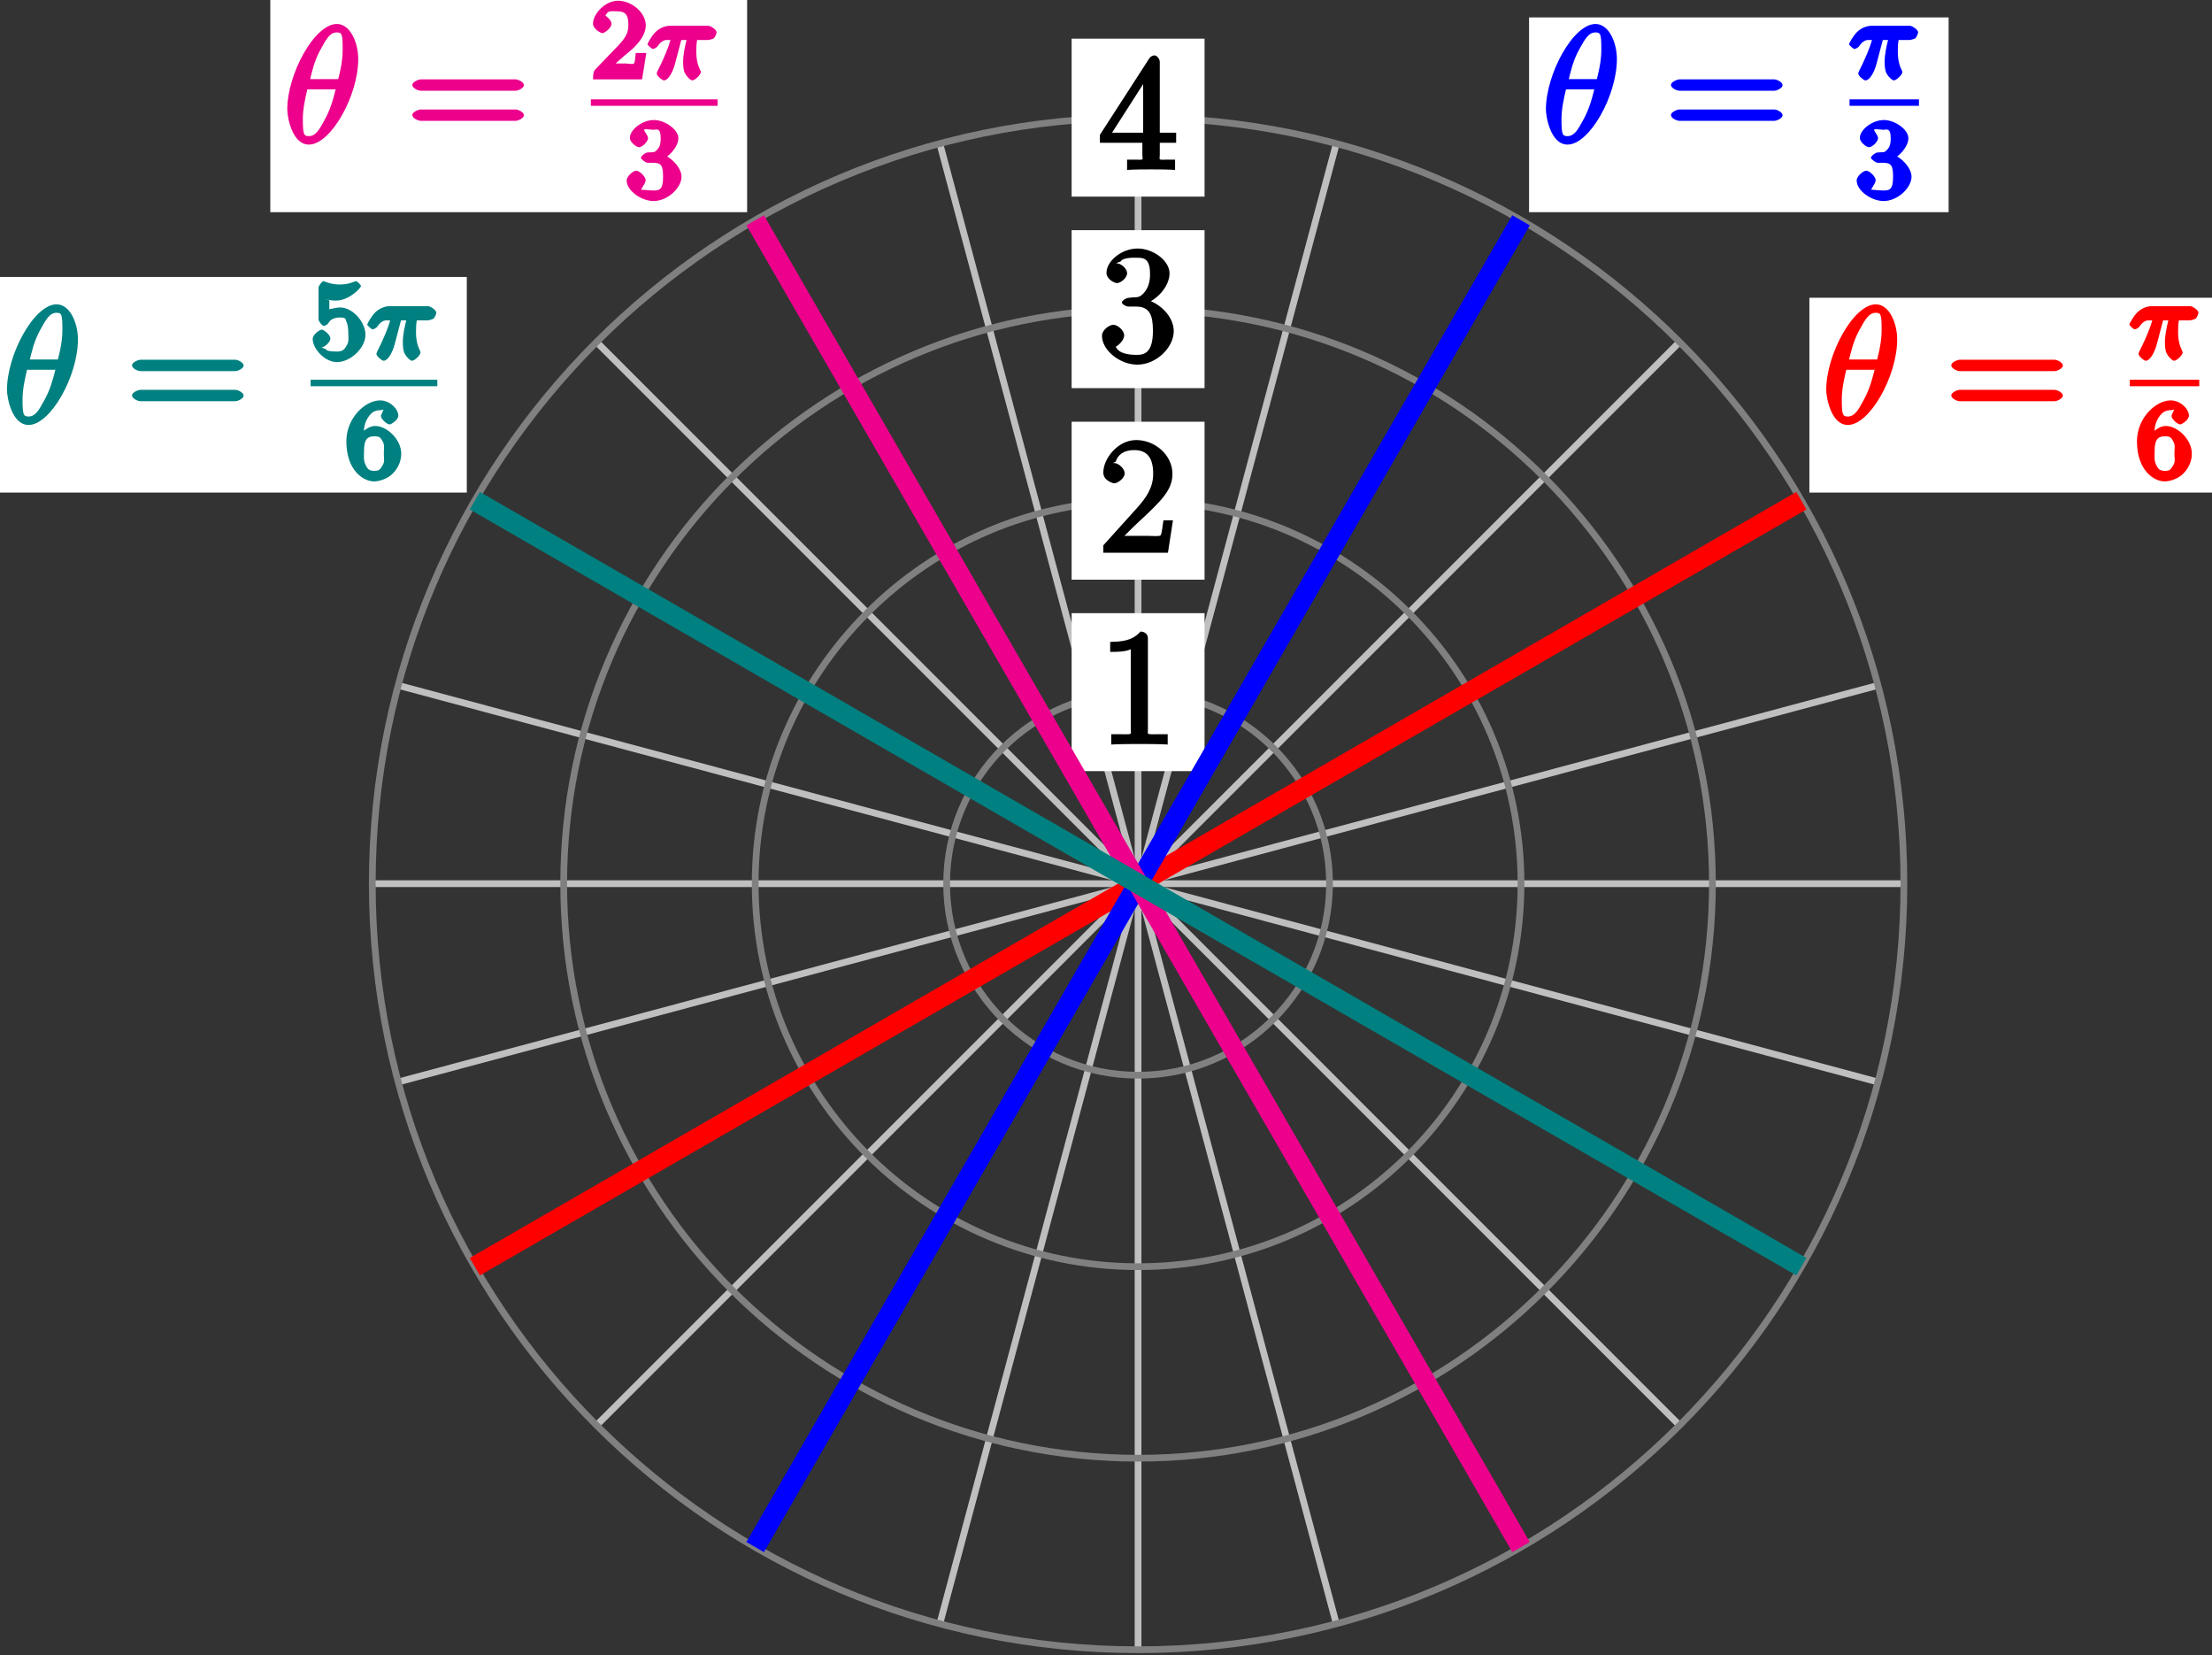 <?xml version="1.0" encoding="UTF-8"?>
<svg xmlns="http://www.w3.org/2000/svg" xmlns:xlink="http://www.w3.org/1999/xlink" width="131pt" height="98pt" viewBox="0 0 131 98" version="1.1">
<rect x="0" y="0" width="131" height="98" fill="#333333" stroke="none"/>
<defs>
<g>
<symbol overflow="visible" id="glyph0-0">
<path style="stroke:none;" d=""/>
</symbol>
<symbol overflow="visible" id="glyph0-1">
<path style="stroke:none;" d="M 2.922 -6.281 C 2.922 -6.5 2.75 -6.672 2.484 -6.672 C 2.203 -6.375 1.859 -6.062 0.688 -6.062 L 0.688 -5.469 C 1.094 -5.469 1.562 -5.469 1.906 -5.625 L 1.906 -0.891 C 1.906 -0.547 2.062 -0.594 1.219 -0.594 L 0.75 -0.594 L 0.75 0.016 C 1.188 -0.016 2.109 -0.016 2.422 -0.016 C 2.75 -0.016 3.656 -0.016 4.094 0.016 L 4.094 -0.594 L 3.625 -0.594 C 2.781 -0.594 2.922 -0.547 2.922 -0.891 Z M 2.922 -6.281 "/>
</symbol>
<symbol overflow="visible" id="glyph0-2">
<path style="stroke:none;" d="M 4.203 -1.922 L 3.844 -1.922 C 3.781 -1.594 3.766 -1.188 3.672 -1.031 C 3.609 -0.953 3.188 -1 2.891 -1 L 1.125 -1 L 1.25 -0.734 C 1.5 -0.953 2.078 -1.562 2.328 -1.781 C 3.781 -3.125 4.375 -3.734 4.375 -4.672 C 4.375 -5.781 3.344 -6.672 2.234 -6.672 C 1.125 -6.672 0.281 -5.562 0.281 -4.75 C 0.281 -4.25 0.891 -4.109 0.922 -4.109 C 1.125 -4.109 1.547 -4.406 1.547 -4.703 C 1.547 -4.969 1.188 -5.312 0.922 -5.312 C 0.828 -5.312 0.812 -5.312 1.016 -5.391 C 1.141 -5.797 1.484 -6.078 2.109 -6.078 C 2.922 -6.078 3.234 -5.562 3.234 -4.672 C 3.234 -3.859 2.828 -3.266 2.281 -2.656 L 0.281 -0.438 L 0.281 0 L 4.109 0 L 4.406 -1.922 Z M 4.203 -1.922 "/>
</symbol>
<symbol overflow="visible" id="glyph0-3">
<path style="stroke:none;" d="M 1.766 -3.75 C 1.594 -3.734 1.375 -3.562 1.375 -3.484 C 1.375 -3.391 1.609 -3.234 1.781 -3.234 L 2.219 -3.234 C 3.031 -3.234 3.219 -2.719 3.219 -1.797 C 3.219 -0.547 2.75 -0.375 2.281 -0.375 C 1.812 -0.375 1.203 -0.438 1.016 -0.859 C 1.062 -0.859 1.516 -1.188 1.516 -1.531 C 1.516 -1.812 1.141 -2.156 0.875 -2.156 C 0.641 -2.156 0.203 -1.859 0.203 -1.5 C 0.203 -0.656 1.25 0.203 2.297 0.203 C 3.438 0.203 4.453 -0.828 4.453 -1.781 C 4.453 -2.672 3.578 -3.516 2.656 -3.688 L 2.656 -3.359 C 3.484 -3.609 4.203 -4.453 4.203 -5.203 C 4.203 -5.953 3.234 -6.672 2.312 -6.672 C 1.359 -6.672 0.469 -5.922 0.469 -5.234 C 0.469 -4.844 0.953 -4.625 1.094 -4.625 C 1.297 -4.625 1.688 -4.922 1.688 -5.203 C 1.688 -5.516 1.297 -5.797 1.078 -5.797 C 1.016 -5.797 1 -5.797 1.312 -5.906 C 1.453 -6.172 2.234 -6.125 2.281 -6.125 C 2.594 -6.125 3.047 -6.141 3.047 -5.203 C 3.047 -5.016 3.062 -4.594 2.797 -4.188 C 2.5 -3.766 2.297 -3.781 2.047 -3.781 Z M 1.766 -3.75 "/>
</symbol>
<symbol overflow="visible" id="glyph0-4">
<path style="stroke:none;" d="M 3.625 -6.375 C 3.625 -6.562 3.453 -6.766 3.312 -6.766 C 3.234 -6.766 3.094 -6.719 3.016 -6.609 L 0.078 -2.062 L 0.078 -1.594 L 2.594 -1.594 L 2.594 -0.875 C 2.594 -0.531 2.75 -0.594 2.062 -0.594 L 1.688 -0.594 L 1.688 0.016 C 2.078 -0.016 2.844 -0.016 3.109 -0.016 C 3.375 -0.016 4.141 -0.016 4.531 0.016 L 4.531 -0.594 L 4.172 -0.594 C 3.484 -0.594 3.625 -0.531 3.625 -0.875 L 3.625 -1.594 L 4.594 -1.594 L 4.594 -2.188 L 3.625 -2.188 Z M 2.641 -5.625 L 2.641 -2.188 L 0.797 -2.188 L 2.938 -5.531 Z M 2.641 -5.625 "/>
</symbol>
<symbol overflow="visible" id="glyph0-5">
<path style="stroke:none;" d="M 6.453 -3.094 C 6.594 -3.094 6.938 -3.25 6.938 -3.422 C 6.938 -3.609 6.594 -3.766 6.453 -3.766 L 0.828 -3.766 C 0.688 -3.766 0.328 -3.609 0.328 -3.438 C 0.328 -3.25 0.672 -3.094 0.828 -3.094 Z M 6.453 -1.312 C 6.594 -1.312 6.938 -1.469 6.938 -1.641 C 6.938 -1.828 6.594 -1.984 6.453 -1.984 L 0.828 -1.984 C 0.688 -1.984 0.328 -1.828 0.328 -1.656 C 0.328 -1.469 0.672 -1.312 0.828 -1.312 Z M 6.453 -1.312 "/>
</symbol>
<symbol overflow="visible" id="glyph1-0">
<path style="stroke:none;" d=""/>
</symbol>
<symbol overflow="visible" id="glyph1-1">
<path style="stroke:none;" d="M 4.406 -4.969 C 4.406 -5.938 3.938 -7.047 3.141 -7.047 C 1.812 -7.047 0.203 -4.078 0.203 -1.984 C 0.203 -1.547 0.484 0.094 1.484 0.094 C 2.781 0.094 4.406 -2.797 4.406 -4.969 Z M 1.516 -3.609 C 1.656 -4.172 1.797 -4.875 2.188 -5.562 C 2.5 -6.125 2.719 -6.547 3.141 -6.547 C 3.453 -6.547 3.484 -6.422 3.484 -5.516 C 3.484 -5.156 3.453 -4.688 3.219 -3.781 L 1.547 -3.781 Z M 3.109 -3.328 C 2.875 -2.391 2.719 -1.906 2.375 -1.297 C 2.109 -0.812 1.891 -0.406 1.484 -0.406 C 1.188 -0.406 1.125 -0.484 1.125 -1.422 C 1.125 -2.047 1.281 -2.703 1.391 -3.172 L 3.062 -3.172 Z M 3.109 -3.328 "/>
</symbol>
<symbol overflow="visible" id="glyph2-0">
<path style="stroke:none;" d=""/>
</symbol>
<symbol overflow="visible" id="glyph2-1">
<path style="stroke:none;" d="M 1.812 -2.328 L 2.281 -2.328 C 2.188 -1.953 2.078 -1.484 2.078 -1.016 C 2.078 -0.969 2.078 -0.688 2.141 -0.469 C 2.234 -0.203 2.516 0.062 2.625 0.062 C 2.766 0.062 3.125 -0.266 3.125 -0.422 C 3.125 -0.469 3.125 -0.484 3.094 -0.531 C 2.953 -0.828 2.859 -1.141 2.859 -1.656 C 2.859 -1.797 2.859 -2.078 2.906 -2.328 L 3.516 -2.328 C 3.625 -2.328 3.844 -2.391 3.906 -2.438 C 3.984 -2.516 4.062 -2.734 4.062 -2.781 C 4.062 -2.953 3.688 -3.172 3.578 -3.172 L 1.281 -3.172 C 1.141 -3.172 0.75 -3.109 0.438 -2.797 C 0.203 -2.562 -0.031 -2.125 -0.031 -2.078 C -0.031 -2.031 0.234 -1.797 0.281 -1.797 C 0.344 -1.797 0.5 -1.875 0.547 -1.938 C 0.859 -2.391 1.078 -2.328 1.234 -2.328 L 1.328 -2.328 C 1.203 -1.859 0.922 -1.234 0.766 -0.906 C 0.578 -0.531 0.516 -0.406 0.516 -0.344 C 0.516 -0.203 0.844 0.062 0.938 0.062 C 1.188 0.062 1.453 -0.391 1.594 -0.906 L 1.969 -2.328 Z M 1.812 -2.328 "/>
</symbol>
<symbol overflow="visible" id="glyph3-0">
<path style="stroke:none;" d=""/>
</symbol>
<symbol overflow="visible" id="glyph3-1">
<path style="stroke:none;" d="M 1.094 -2.328 C 1.094 -2.844 1.078 -3.172 1.297 -3.562 C 1.484 -3.875 1.672 -4.078 2.078 -4.078 C 2.203 -4.078 2.344 -4.125 2.266 -4.234 C 2.359 -4.234 2.109 -3.812 2.109 -3.734 C 2.109 -3.547 2.469 -3.234 2.625 -3.234 C 2.734 -3.234 3.141 -3.516 3.141 -3.75 C 3.141 -4.141 2.641 -4.656 2.062 -4.656 C 1.172 -4.656 0.062 -3.609 0.062 -2.234 C 0.062 -0.5 1.078 0.141 1.703 0.141 C 2.016 0.141 2.484 -0.016 2.766 -0.281 C 3.031 -0.531 3.312 -0.953 3.312 -1.5 C 3.312 -2.344 2.469 -3.141 1.766 -3.141 C 1.297 -3.141 0.812 -2.641 0.656 -2.328 Z M 1.703 -0.484 C 1.359 -0.484 1.297 -0.656 1.203 -0.828 C 1.062 -1.109 1.109 -1.406 1.109 -1.641 C 1.109 -2.281 1.25 -2.531 1.734 -2.531 C 2.047 -2.531 2.094 -2.438 2.219 -2.219 C 2.344 -1.969 2.281 -1.844 2.281 -1.516 C 2.281 -1.188 2.344 -1.047 2.219 -0.828 C 2.047 -0.531 1.984 -0.484 1.703 -0.484 Z M 1.703 -0.484 "/>
</symbol>
<symbol overflow="visible" id="glyph3-2">
<path style="stroke:none;" d="M 1.609 -2.125 C 2.109 -2.125 2.219 -1.969 2.219 -1.297 C 2.219 -0.5 1.984 -0.484 1.641 -0.484 C 1.297 -0.484 0.969 -0.547 0.969 -0.516 C 0.828 -0.516 1.188 -0.875 1.188 -1.094 C 1.188 -1.297 0.828 -1.656 0.625 -1.656 C 0.453 -1.656 0.062 -1.328 0.062 -1.078 C 0.062 -0.469 0.938 0.141 1.656 0.141 C 2.5 0.141 3.312 -0.656 3.312 -1.297 C 3.312 -1.828 2.672 -2.531 2.031 -2.672 L 2.031 -2.25 C 2.531 -2.422 3.125 -3.062 3.125 -3.578 C 3.125 -4.094 2.328 -4.656 1.672 -4.656 C 0.984 -4.656 0.25 -4.078 0.25 -3.594 C 0.25 -3.359 0.625 -3.047 0.797 -3.047 C 1 -3.047 1.328 -3.391 1.328 -3.578 C 1.328 -3.812 0.922 -4.125 1.188 -4.109 C 1.188 -4.125 1.531 -4.078 1.656 -4.078 C 1.812 -4.078 2.078 -4.234 2.078 -3.578 C 2.078 -3.125 1.969 -3.016 1.875 -2.906 C 1.688 -2.703 1.688 -2.766 1.297 -2.734 C 1.172 -2.734 0.906 -2.516 0.906 -2.422 C 0.906 -2.344 1.188 -2.125 1.297 -2.125 Z M 1.609 -2.125 "/>
</symbol>
<symbol overflow="visible" id="glyph3-3">
<path style="stroke:none;" d="M 1.938 -1.359 C 2.047 -1.453 2.312 -1.672 2.422 -1.766 C 2.812 -2.125 3.25 -2.625 3.25 -3.203 C 3.25 -3.953 2.406 -4.656 1.609 -4.656 C 0.844 -4.656 0.125 -3.875 0.125 -3.297 C 0.125 -2.984 0.594 -2.734 0.672 -2.734 C 0.812 -2.734 1.219 -3.047 1.219 -3.281 C 1.219 -3.609 0.688 -3.828 0.906 -3.828 C 1 -4.078 1.219 -4.031 1.531 -4.031 C 2.125 -4.031 2.219 -3.734 2.219 -3.203 C 2.219 -2.531 1.812 -2.203 1.062 -1.422 L 0.266 -0.594 C 0.188 -0.531 0.125 -0.375 0.125 0 L 3.031 0 L 3.281 -1.562 L 2.656 -1.562 C 2.609 -1.219 2.625 -1.047 2.547 -0.938 C 2.5 -0.875 2.172 -0.938 2.078 -0.938 L 0.938 -0.938 L 1.078 -0.594 Z M 1.938 -1.359 "/>
</symbol>
<symbol overflow="visible" id="glyph3-4">
<path style="stroke:none;" d="M 0.891 -3.578 C 0.969 -3.562 1.234 -3.5 1.5 -3.5 C 2.297 -3.5 2.984 -4.266 2.984 -4.359 C 2.984 -4.438 2.734 -4.656 2.703 -4.656 C 2.688 -4.656 2.531 -4.594 2.5 -4.594 C 2.375 -4.531 2.078 -4.453 1.734 -4.453 C 1.359 -4.453 1.047 -4.547 0.938 -4.594 C 0.938 -4.594 0.766 -4.656 0.766 -4.656 C 0.688 -4.656 0.469 -4.375 0.469 -4.266 L 0.469 -2.391 C 0.469 -2.281 0.688 -2 0.781 -2 C 0.828 -2 1 -2.078 1.031 -2.141 C 1.109 -2.234 1.203 -2.5 1.75 -2.5 C 2.109 -2.5 2.062 -2.406 2.109 -2.281 C 2.219 -2.062 2.234 -1.766 2.234 -1.516 C 2.234 -1.281 2.297 -1.078 2.109 -0.797 C 2 -0.609 1.891 -0.484 1.562 -0.484 C 1.141 -0.484 0.938 -0.531 0.906 -0.625 C 0.609 -0.734 0.641 -0.734 0.656 -0.734 C 0.828 -0.734 1.172 -1.047 1.172 -1.25 C 1.172 -1.484 0.781 -1.781 0.656 -1.781 C 0.547 -1.781 0.125 -1.5 0.125 -1.234 C 0.125 -0.656 0.828 0.141 1.562 0.141 C 2.359 0.141 3.25 -0.688 3.25 -1.484 C 3.25 -2.219 2.5 -3.094 1.75 -3.094 C 1.438 -3.094 0.984 -2.922 1.109 -3.031 L 1.109 -3.516 Z M 0.891 -3.578 "/>
</symbol>
</g>
</defs>
<g id="surface1">
<path style="fill:none;stroke-width:0.399;stroke-linecap:butt;stroke-linejoin:miter;stroke:rgb(75%,75%,75%);stroke-opacity:1;stroke-miterlimit:10;" d="M -0.002 -0 L 45.354 -0 " transform="matrix(1,0,0,-1,67.4,52.32)"/>
<path style="fill:none;stroke-width:0.399;stroke-linecap:butt;stroke-linejoin:miter;stroke:rgb(75%,75%,75%);stroke-opacity:1;stroke-miterlimit:10;" d="M -0.002 -0 L 43.807 11.738 " transform="matrix(1,0,0,-1,67.4,52.32)"/>
<path style="fill:none;stroke-width:0.399;stroke-linecap:butt;stroke-linejoin:miter;stroke:rgb(75%,75%,75%);stroke-opacity:1;stroke-miterlimit:10;" d="M -0.002 -0 L 39.28 22.675 " transform="matrix(1,0,0,-1,67.4,52.32)"/>
<path style="fill:none;stroke-width:0.399;stroke-linecap:butt;stroke-linejoin:miter;stroke:rgb(75%,75%,75%);stroke-opacity:1;stroke-miterlimit:10;" d="M -0.002 -0 L 32.069 32.07 " transform="matrix(1,0,0,-1,67.4,52.32)"/>
<path style="fill:none;stroke-width:0.399;stroke-linecap:butt;stroke-linejoin:miter;stroke:rgb(75%,75%,75%);stroke-opacity:1;stroke-miterlimit:10;" d="M -0.002 -0 L 22.678 39.277 " transform="matrix(1,0,0,-1,67.4,52.32)"/>
<path style="fill:none;stroke-width:0.399;stroke-linecap:butt;stroke-linejoin:miter;stroke:rgb(75%,75%,75%);stroke-opacity:1;stroke-miterlimit:10;" d="M -0.002 -0 L 11.737 43.808 " transform="matrix(1,0,0,-1,67.4,52.32)"/>
<path style="fill:none;stroke-width:0.399;stroke-linecap:butt;stroke-linejoin:miter;stroke:rgb(75%,75%,75%);stroke-opacity:1;stroke-miterlimit:10;" d="M -0.002 -0 L -0.002 45.355 " transform="matrix(1,0,0,-1,67.4,52.32)"/>
<path style="fill:none;stroke-width:0.399;stroke-linecap:butt;stroke-linejoin:miter;stroke:rgb(75%,75%,75%);stroke-opacity:1;stroke-miterlimit:10;" d="M -0.002 -0 L -11.74 43.808 " transform="matrix(1,0,0,-1,67.4,52.32)"/>
<path style="fill:none;stroke-width:0.399;stroke-linecap:butt;stroke-linejoin:miter;stroke:rgb(75%,75%,75%);stroke-opacity:1;stroke-miterlimit:10;" d="M -0.002 -0 L -22.677 39.277 " transform="matrix(1,0,0,-1,67.4,52.32)"/>
<path style="fill:none;stroke-width:0.399;stroke-linecap:butt;stroke-linejoin:miter;stroke:rgb(75%,75%,75%);stroke-opacity:1;stroke-miterlimit:10;" d="M -0.002 -0 L -32.072 32.07 " transform="matrix(1,0,0,-1,67.4,52.32)"/>
<path style="fill:none;stroke-width:0.399;stroke-linecap:butt;stroke-linejoin:miter;stroke:rgb(75%,75%,75%);stroke-opacity:1;stroke-miterlimit:10;" d="M -0.002 -0 L -39.279 22.675 " transform="matrix(1,0,0,-1,67.4,52.32)"/>
<path style="fill:none;stroke-width:0.399;stroke-linecap:butt;stroke-linejoin:miter;stroke:rgb(75%,75%,75%);stroke-opacity:1;stroke-miterlimit:10;" d="M -0.002 -0 L -43.81 11.738 " transform="matrix(1,0,0,-1,67.4,52.32)"/>
<path style="fill:none;stroke-width:0.399;stroke-linecap:butt;stroke-linejoin:miter;stroke:rgb(75%,75%,75%);stroke-opacity:1;stroke-miterlimit:10;" d="M -0.002 -0 L -45.353 -0 " transform="matrix(1,0,0,-1,67.4,52.32)"/>
<path style="fill:none;stroke-width:0.399;stroke-linecap:butt;stroke-linejoin:miter;stroke:rgb(75%,75%,75%);stroke-opacity:1;stroke-miterlimit:10;" d="M -0.002 -0 L -43.81 -11.739 " transform="matrix(1,0,0,-1,67.4,52.32)"/>
<path style="fill:none;stroke-width:0.399;stroke-linecap:butt;stroke-linejoin:miter;stroke:rgb(75%,75%,75%);stroke-opacity:1;stroke-miterlimit:10;" d="M -0.002 -0 L -39.279 -22.676 " transform="matrix(1,0,0,-1,67.4,52.32)"/>
<path style="fill:none;stroke-width:0.399;stroke-linecap:butt;stroke-linejoin:miter;stroke:rgb(75%,75%,75%);stroke-opacity:1;stroke-miterlimit:10;" d="M -0.002 -0 L -32.072 -32.071 " transform="matrix(1,0,0,-1,67.4,52.32)"/>
<path style="fill:none;stroke-width:0.399;stroke-linecap:butt;stroke-linejoin:miter;stroke:rgb(75%,75%,75%);stroke-opacity:1;stroke-miterlimit:10;" d="M -0.002 -0 L -22.677 -39.278 " transform="matrix(1,0,0,-1,67.4,52.32)"/>
<path style="fill:none;stroke-width:0.399;stroke-linecap:butt;stroke-linejoin:miter;stroke:rgb(75%,75%,75%);stroke-opacity:1;stroke-miterlimit:10;" d="M -0.002 -0 L -11.74 -43.809 " transform="matrix(1,0,0,-1,67.4,52.32)"/>
<path style="fill:none;stroke-width:0.399;stroke-linecap:butt;stroke-linejoin:miter;stroke:rgb(75%,75%,75%);stroke-opacity:1;stroke-miterlimit:10;" d="M -0.002 -0 L -0.002 -45.356 " transform="matrix(1,0,0,-1,67.4,52.32)"/>
<path style="fill:none;stroke-width:0.399;stroke-linecap:butt;stroke-linejoin:miter;stroke:rgb(75%,75%,75%);stroke-opacity:1;stroke-miterlimit:10;" d="M -0.002 -0 L 11.737 -43.809 " transform="matrix(1,0,0,-1,67.4,52.32)"/>
<path style="fill:none;stroke-width:0.399;stroke-linecap:butt;stroke-linejoin:miter;stroke:rgb(75%,75%,75%);stroke-opacity:1;stroke-miterlimit:10;" d="M -0.002 -0 L 22.678 -39.278 " transform="matrix(1,0,0,-1,67.4,52.32)"/>
<path style="fill:none;stroke-width:0.399;stroke-linecap:butt;stroke-linejoin:miter;stroke:rgb(75%,75%,75%);stroke-opacity:1;stroke-miterlimit:10;" d="M -0.002 -0 L 32.069 -32.071 " transform="matrix(1,0,0,-1,67.4,52.32)"/>
<path style="fill:none;stroke-width:0.399;stroke-linecap:butt;stroke-linejoin:miter;stroke:rgb(75%,75%,75%);stroke-opacity:1;stroke-miterlimit:10;" d="M -0.002 -0 L 39.28 -22.676 " transform="matrix(1,0,0,-1,67.4,52.32)"/>
<path style="fill:none;stroke-width:0.399;stroke-linecap:butt;stroke-linejoin:miter;stroke:rgb(75%,75%,75%);stroke-opacity:1;stroke-miterlimit:10;" d="M -0.002 -0 L 43.807 -11.739 " transform="matrix(1,0,0,-1,67.4,52.32)"/>
<path style="fill:none;stroke-width:0.399;stroke-linecap:butt;stroke-linejoin:miter;stroke:rgb(50%,50%,50%);stroke-opacity:1;stroke-miterlimit:10;" d="M 11.338 -0 C 11.338 6.261 6.264 11.34 -0.002 11.34 C -6.263 11.34 -11.338 6.261 -11.338 -0 C -11.338 -6.262 -6.263 -11.34 -0.002 -11.34 C 6.264 -11.34 11.338 -6.262 11.338 -0 Z M 11.338 -0 " transform="matrix(1,0,0,-1,67.4,52.32)"/>
<path style=" stroke:none;fill-rule:nonzero;fill:rgb(100%,100%,100%);fill-opacity:1;" d="M 71.336 36.305 L 63.465 36.305 L 63.465 45.656 L 71.336 45.656 Z M 71.336 36.305 "/>
<g style="fill:rgb(0%,0%,0%);fill-opacity:1;">
  <use xlink:href="#glyph0-1" x="65.06" y="44.066"/>
</g>
<path style="fill:none;stroke-width:0.399;stroke-linecap:butt;stroke-linejoin:miter;stroke:rgb(50%,50%,50%);stroke-opacity:1;stroke-miterlimit:10;" d="M 22.678 -0 C 22.678 12.523 12.526 22.675 -0.002 22.675 C -12.525 22.675 -22.677 12.523 -22.677 -0 C -22.677 -12.524 -12.525 -22.676 -0.002 -22.676 C 12.526 -22.676 22.678 -12.524 22.678 -0 Z M 22.678 -0 " transform="matrix(1,0,0,-1,67.4,52.32)"/>
<path style=" stroke:none;fill-rule:nonzero;fill:rgb(100%,100%,100%);fill-opacity:1;" d="M 71.336 24.969 L 63.465 24.969 L 63.465 34.32 L 71.336 34.32 Z M 71.336 24.969 "/>
<g style="fill:rgb(0%,0%,0%);fill-opacity:1;">
  <use xlink:href="#glyph0-2" x="65.06" y="32.726"/>
</g>
<path style="fill:none;stroke-width:0.399;stroke-linecap:butt;stroke-linejoin:miter;stroke:rgb(50%,50%,50%);stroke-opacity:1;stroke-miterlimit:10;" d="M 34.014 -0 C 34.014 18.785 18.788 34.015 -0.002 34.015 C -18.787 34.015 -34.017 18.785 -34.017 -0 C -34.017 -18.785 -18.787 -34.016 -0.002 -34.016 C 18.788 -34.016 34.014 -18.785 34.014 -0 Z M 34.014 -0 " transform="matrix(1,0,0,-1,67.4,52.32)"/>
<path style=" stroke:none;fill-rule:nonzero;fill:rgb(100%,100%,100%);fill-opacity:1;" d="M 71.336 13.629 L 63.465 13.629 L 63.465 22.98 L 71.336 22.98 Z M 71.336 13.629 "/>
<g style="fill:rgb(0%,0%,0%);fill-opacity:1;">
  <use xlink:href="#glyph0-3" x="65.06" y="21.386"/>
</g>
<path style="fill:none;stroke-width:0.399;stroke-linecap:butt;stroke-linejoin:miter;stroke:rgb(50%,50%,50%);stroke-opacity:1;stroke-miterlimit:10;" d="M 45.354 -0 C 45.354 25.05 25.049 45.355 -0.002 45.355 C -25.048 45.355 -45.353 25.05 -45.353 -0 C -45.353 -25.047 -25.048 -45.356 -0.002 -45.356 C 25.049 -45.356 45.354 -25.047 45.354 -0 Z M 45.354 -0 " transform="matrix(1,0,0,-1,67.4,52.32)"/>
<path style=" stroke:none;fill-rule:nonzero;fill:rgb(100%,100%,100%);fill-opacity:1;" d="M 71.336 2.289 L 63.465 2.289 L 63.465 11.641 L 71.336 11.641 Z M 71.336 2.289 "/>
<g style="fill:rgb(0%,0%,0%);fill-opacity:1;">
  <use xlink:href="#glyph0-4" x="65.06" y="10.046"/>
</g>
<path style="fill:none;stroke-width:1.196;stroke-linecap:butt;stroke-linejoin:miter;stroke:rgb(100%,0%,0%);stroke-opacity:1;stroke-miterlimit:10;" d="M -39.279 -22.676 L 39.28 22.675 " transform="matrix(1,0,0,-1,67.4,52.32)"/>
<path style=" stroke:none;fill-rule:nonzero;fill:rgb(100%,100%,100%);fill-opacity:1;" d="M 132.004 17.629 L 107.156 17.629 L 107.156 29.164 L 132.004 29.164 Z M 132.004 17.629 "/>
<g style="fill:rgb(100%,0%,0%);fill-opacity:1;">
  <use xlink:href="#glyph1-1" x="107.95" y="25.066"/>
</g>
<g style="fill:rgb(100%,0%,0%);fill-opacity:1;">
  <use xlink:href="#glyph0-5" x="115.23" y="25.066"/>
</g>
<g style="fill:rgb(100%,0%,0%);fill-opacity:1;">
  <use xlink:href="#glyph2-1" x="126.134" y="21.298"/>
</g>
<path style="fill:none;stroke-width:0.478;stroke-linecap:butt;stroke-linejoin:miter;stroke:rgb(100%,0%,0%);stroke-opacity:1;stroke-miterlimit:10;" d="M 147.129 -103.332 L 152.27 -103.332 " transform="matrix(0.8,0,0,-0.8,8.43,-59.99)"/>
<g style="fill:rgb(100%,0%,0%);fill-opacity:1;">
  <use xlink:href="#glyph3-1" x="126.494" y="28.362"/>
</g>
<path style="fill:none;stroke-width:1.196;stroke-linecap:butt;stroke-linejoin:miter;stroke:rgb(0%,0%,100%);stroke-opacity:1;stroke-miterlimit:10;" d="M -22.677 -39.278 L 22.678 39.277 " transform="matrix(1,0,0,-1,67.4,52.32)"/>
<path style=" stroke:none;fill-rule:nonzero;fill:rgb(100%,100%,100%);fill-opacity:1;" d="M 115.402 1.031 L 90.555 1.031 L 90.555 12.562 L 115.402 12.562 Z M 115.402 1.031 "/>
<g style="fill:rgb(0%,0%,100%);fill-opacity:1;">
  <use xlink:href="#glyph1-1" x="91.35" y="8.466"/>
</g>
<g style="fill:rgb(0%,0%,100%);fill-opacity:1;">
  <use xlink:href="#glyph0-5" x="98.63" y="8.466"/>
</g>
<g style="fill:rgb(0%,0%,100%);fill-opacity:1;">
  <use xlink:href="#glyph2-1" x="109.534" y="4.698"/>
</g>
<path style="fill:none;stroke-width:0.478;stroke-linecap:butt;stroke-linejoin:miter;stroke:rgb(0%,0%,100%);stroke-opacity:1;stroke-miterlimit:10;" d="M 147.131 -103.33 L 152.268 -103.33 " transform="matrix(0.8,0,0,-0.8,-8.17,-76.59)"/>
<g style="fill:rgb(0%,0%,100%);fill-opacity:1;">
  <use xlink:href="#glyph3-2" x="109.894" y="11.762"/>
</g>
<path style="fill:none;stroke-width:1.196;stroke-linecap:butt;stroke-linejoin:miter;stroke:rgb(92.549%,0%,54.9%);stroke-opacity:1;stroke-miterlimit:10;" d="M 22.678 -39.278 L -22.677 39.277 " transform="matrix(1,0,0,-1,67.4,52.32)"/>
<path style=" stroke:none;fill-rule:nonzero;fill:rgb(100%,100%,100%);fill-opacity:1;" d="M 44.246 -0.203 L 16.008 -0.203 L 16.008 12.562 L 44.246 12.562 Z M 44.246 -0.203 "/>
<g style="fill:rgb(92.549%,0%,54.9%);fill-opacity:1;">
  <use xlink:href="#glyph1-1" x="16.81" y="8.466"/>
</g>
<g style="fill:rgb(92.549%,0%,54.9%);fill-opacity:1;">
  <use xlink:href="#glyph0-5" x="24.09" y="8.466"/>
</g>
<g style="fill:rgb(92.549%,0%,54.9%);fill-opacity:1;">
  <use xlink:href="#glyph3-3" x="34.994" y="4.698"/>
</g>
<g style="fill:rgb(92.549%,0%,54.9%);fill-opacity:1;">
  <use xlink:href="#glyph2-1" x="38.378" y="4.698"/>
</g>
<path style="fill:none;stroke-width:0.478;stroke-linecap:butt;stroke-linejoin:miter;stroke:rgb(92.549%,0%,54.9%);stroke-opacity:1;stroke-miterlimit:10;" d="M 147.128 -103.33 L 156.508 -103.33 " transform="matrix(0.8,0,0,-0.8,-82.71,-76.59)"/>
<g style="fill:rgb(92.549%,0%,54.9%);fill-opacity:1;">
  <use xlink:href="#glyph3-2" x="37.05" y="11.762"/>
</g>
<path style="fill:none;stroke-width:1.196;stroke-linecap:butt;stroke-linejoin:miter;stroke:rgb(0%,50%,50%);stroke-opacity:1;stroke-miterlimit:10;" d="M 39.28 -22.676 L -39.279 22.675 " transform="matrix(1,0,0,-1,67.4,52.32)"/>
<path style=" stroke:none;fill-rule:nonzero;fill:rgb(100%,100%,100%);fill-opacity:1;" d="M 27.645 16.398 L -0.59 16.398 L -0.59 29.164 L 27.645 29.164 Z M 27.645 16.398 "/>
<g style="fill:rgb(0%,50%,50%);fill-opacity:1;">
  <use xlink:href="#glyph1-1" x="0.21" y="25.066"/>
</g>
<g style="fill:rgb(0%,50%,50%);fill-opacity:1;">
  <use xlink:href="#glyph0-5" x="7.49" y="25.066"/>
</g>
<g style="fill:rgb(0%,50%,50%);fill-opacity:1;">
  <use xlink:href="#glyph3-4" x="18.394" y="21.298"/>
</g>
<g style="fill:rgb(0%,50%,50%);fill-opacity:1;">
  <use xlink:href="#glyph2-1" x="21.778" y="21.298"/>
</g>
<path style="fill:none;stroke-width:0.478;stroke-linecap:butt;stroke-linejoin:miter;stroke:rgb(0%,50%,50%);stroke-opacity:1;stroke-miterlimit:10;" d="M 147.131 -103.332 L 156.511 -103.332 " transform="matrix(0.8,0,0,-0.8,-99.31,-59.99)"/>
<g style="fill:rgb(0%,50%,50%);fill-opacity:1;">
  <use xlink:href="#glyph3-1" x="20.45" y="28.362"/>
</g>
</g>
</svg>
